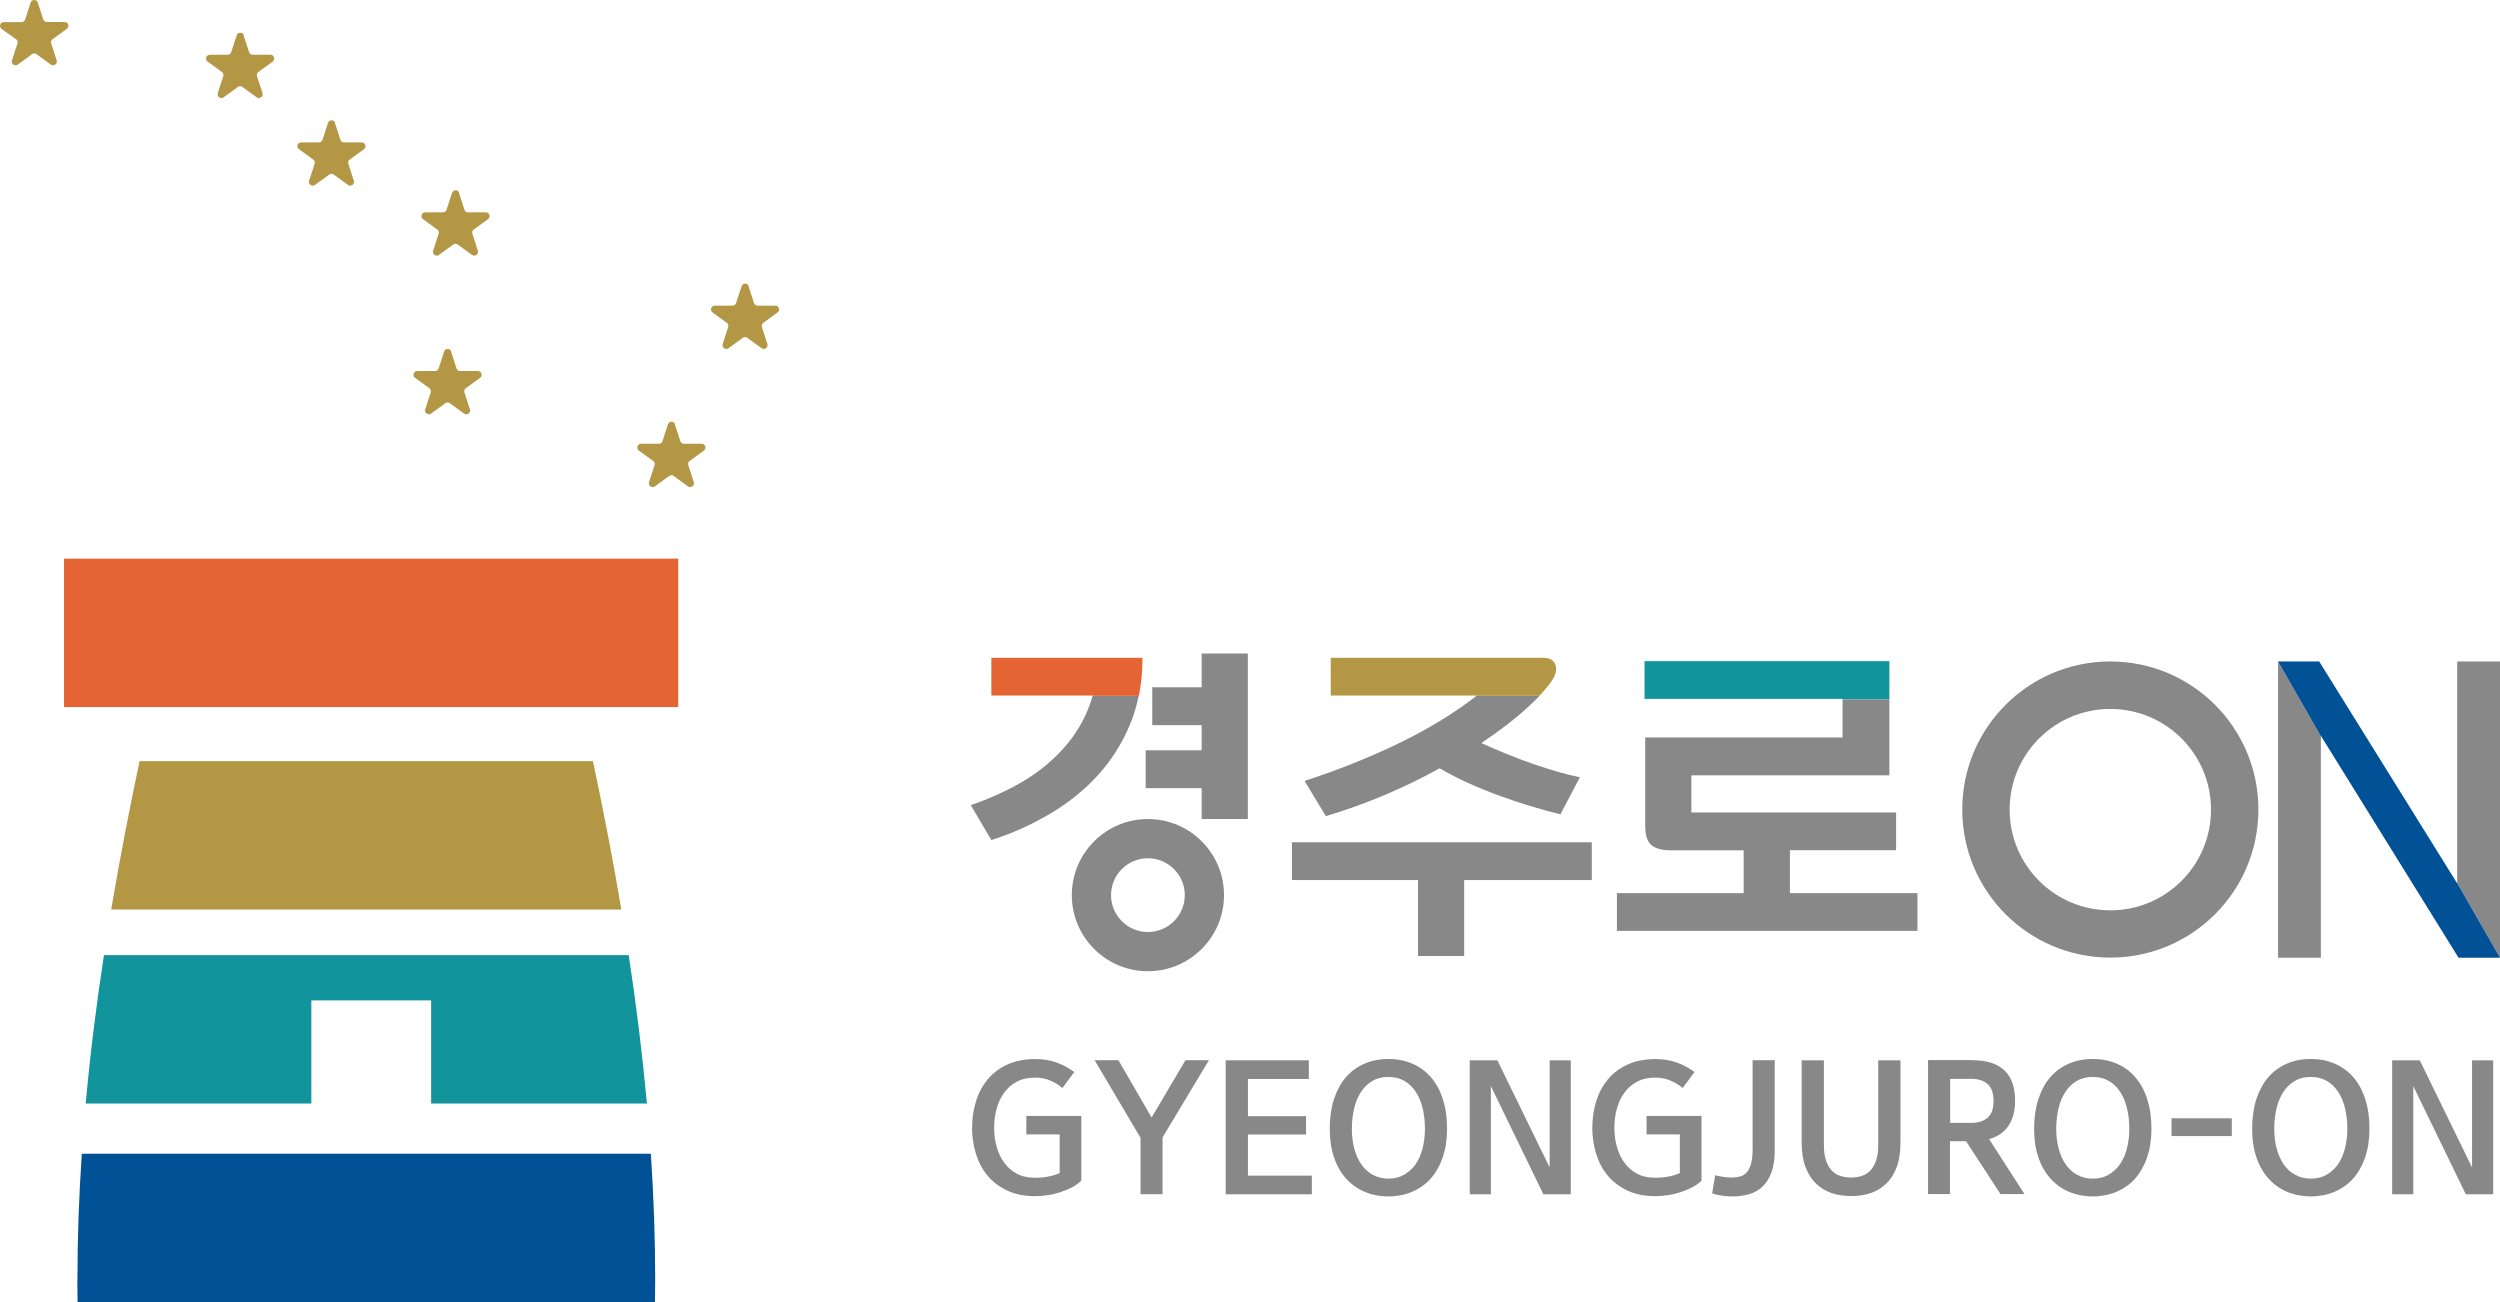 <?xml version="1.0" encoding="UTF-8"?>
<svg id="_레이어_2" data-name="레이어 2" xmlns="http://www.w3.org/2000/svg" viewBox="0 0 223.71 116.52">
  <defs>
    <style>
      .cls-1 {
        fill: #b39745;
      }

      .cls-2 {
        fill: #e56434;
      }

      .cls-3 {
        fill: #015197;
      }

      .cls-4 {
        fill: #11949c;
      }

      .cls-5 {
        fill: #888;
      }
    </style>
  </defs>
  <g id="_레이어_1-2" data-name="레이어 1">
    <g>
      <g>
        <g>
          <polygon class="cls-5" points="107.53 61.5 107.53 58.48 111.66 58.48 111.66 73.29 107.53 73.29 107.53 70.53 102.52 70.53 102.52 67.14 107.53 67.14 107.53 64.89 103.11 64.89 103.11 61.5 107.53 61.5"/>
          <g>
            <path class="cls-5" d="M96.28,65.53c-.67,1-1.48,1.91-2.43,2.73-.95,.82-2.02,1.54-3.21,2.17-1.19,.62-2.44,1.16-3.77,1.62l1.84,3.12c1.86-.59,3.61-1.38,5.25-2.35,1.64-.97,3.07-2.12,4.29-3.46,1.22-1.34,2.18-2.86,2.89-4.59,.33-.79,.57-1.62,.75-2.49h-4.12c-.34,1.18-.84,2.26-1.5,3.25Z"/>
            <path class="cls-2" d="M88.71,58.86v3.38h9.08s0,.02,0,.03h4.12c.21-1.03,.32-2.12,.32-3.26v-.15h-13.51Z"/>
          </g>
          <g>
            <path class="cls-5" d="M116.74,69.88l1.9,3.15c1.92-.57,3.73-1.23,5.43-1.96,1.7-.73,3.29-1.5,4.75-2.32,.81,.47,1.68,.92,2.61,1.34,.93,.42,1.87,.8,2.82,1.14,.95,.35,1.88,.66,2.81,.93,.92,.28,1.78,.52,2.57,.71l1.75-3.32c-.61-.12-1.28-.28-1.99-.49-.71-.21-1.46-.44-2.23-.71-.77-.27-1.55-.56-2.33-.88-.78-.32-1.54-.64-2.27-.98,1.62-1.09,2.97-2.12,4.04-3.1,.44-.4,.82-.77,1.15-1.11h-5.64c-2.03,1.57-4.36,2.99-7,4.26-2.65,1.28-5.44,2.39-8.37,3.34Z"/>
            <polygon class="cls-5" points="115.61 75.37 115.61 78.75 126.89 78.75 126.89 85.55 131.02 85.55 131.02 78.75 142.44 78.75 142.44 75.37 115.61 75.37"/>
            <path class="cls-1" d="M138.85,60.94c.38-.57,.48-1.06,.33-1.47-.16-.41-.52-.61-1.1-.61h-19v3.38h13.06s-.03,.02-.04,.03h5.64c.48-.5,.85-.95,1.11-1.33Z"/>
          </g>
          <g>
            <path class="cls-5" d="M160.17,79.91v-3.83h9.5v-3.38h-18.32v-3.32h17.72v-6.8h-4.19v3.41h-17.66v7.9c0,.85,.19,1.43,.56,1.74,.38,.31,.95,.46,1.72,.46h6.53v3.83h-11.34v3.38h26.89v-3.38h-11.43Z"/>
            <polygon class="cls-4" points="169.07 59.16 147.16 59.16 147.16 62.54 164.89 62.54 164.89 62.57 169.07 62.57 169.07 59.16"/>
          </g>
          <g>
            <polygon class="cls-5" points="203.85 85.7 207.68 85.7 207.68 65.89 203.85 59.19 203.85 85.7"/>
            <polygon class="cls-5" points="219.88 59.19 219.88 79.02 223.71 85.7 223.71 59.19 219.88 59.19"/>
            <polygon class="cls-3" points="219.88 79.05 207.53 59.19 203.85 59.19 207.68 65.89 207.68 65.84 220 85.7 223.71 85.7 219.88 79.02 219.88 79.05"/>
          </g>
          <path class="cls-5" d="M102.72,73.29c-3.76,0-6.81,3.05-6.81,6.81s3.05,6.81,6.81,6.81,6.81-3.05,6.81-6.81-3.05-6.81-6.81-6.81Zm0,10.11c-1.82,0-3.3-1.48-3.3-3.3s1.48-3.3,3.3-3.3,3.3,1.48,3.3,3.3-1.48,3.3-3.3,3.3Z"/>
          <path class="cls-5" d="M188.84,59.19c-7.32,0-13.25,5.93-13.25,13.25s5.93,13.25,13.25,13.25,13.25-5.93,13.25-13.25-5.93-13.25-13.25-13.25Zm0,22.27c-4.98,0-9.01-4.03-9.01-9.01s4.03-9.01,9.01-9.01,9.01,4.03,9.01,9.01-4.03,9.01-9.01,9.01Z"/>
        </g>
        <g>
          <rect class="cls-2" x="5.73" y="49.99" width="54.96" height="13.28"/>
          <path class="cls-3" d="M6.92,114.51c0,.67,.01,1.34,.02,2.01H58.61c0-.67,.02-1.34,.02-2.01,0-3.78-.14-7.53-.39-11.27H7.32c-.25,3.73-.39,7.49-.39,11.27Z"/>
          <path class="cls-1" d="M12.49,68.11c-.93,4.38-1.78,8.81-2.54,13.28H55.6c-.75-4.47-1.61-8.9-2.54-13.28H12.49Z"/>
          <path class="cls-4" d="M7.66,98.75H27.86v-9.23h10.72v9.23h19.31c-.41-4.46-.96-8.89-1.63-13.28H9.3c-.67,4.39-1.23,8.82-1.63,13.28Z"/>
        </g>
        <g>
          <path class="cls-5" d="M86.99,100.9c0-.81,.11-1.59,.34-2.33,.22-.74,.57-1.39,1.03-1.96,.46-.56,1.04-1.01,1.76-1.34,.71-.33,1.55-.5,2.53-.5,.68,0,1.31,.1,1.87,.3,.56,.2,1.1,.48,1.61,.86l-1.06,1.43c-.31-.27-.68-.49-1.1-.67-.42-.18-.87-.26-1.36-.26-.63,0-1.17,.12-1.63,.37s-.83,.57-1.13,.99c-.3,.41-.52,.89-.67,1.43s-.22,1.1-.22,1.69,.07,1.15,.22,1.69,.37,1.02,.67,1.43c.3,.42,.68,.75,1.13,.99,.45,.25,1,.37,1.63,.37,.86,0,1.59-.14,2.21-.42v-3.46h-2.98v-1.65h4.92v5.79c-.25,.24-.53,.44-.86,.61-.33,.17-.67,.31-1.04,.43-.37,.12-.75,.21-1.13,.26-.38,.06-.75,.09-1.09,.09-.97,0-1.81-.17-2.53-.51-.71-.34-1.3-.79-1.76-1.35-.46-.56-.8-1.21-1.03-1.96-.22-.74-.34-1.52-.34-2.33Z"/>
          <path class="cls-5" d="M102.05,101.8l-4.1-6.93h2.13l2.97,5.13,3.03-5.13h2.1l-4.15,6.91v5.08h-1.97v-5.07Z"/>
          <path class="cls-5" d="M111.67,101.51v3.69h5.72v1.67h-7.71v-11.99h7.44v1.67h-5.45v3.33h5.2v1.64h-5.2Z"/>
          <path class="cls-5" d="M124.24,107.06c-.77,0-1.48-.14-2.12-.41-.65-.27-1.2-.67-1.67-1.19-.46-.52-.83-1.15-1.08-1.91-.26-.75-.38-1.61-.38-2.56s.13-1.86,.38-2.64c.26-.77,.61-1.43,1.07-1.96s1.01-.93,1.66-1.21c.65-.28,1.36-.42,2.14-.42s1.49,.14,2.14,.42c.65,.28,1.2,.68,1.66,1.21s.82,1.18,1.07,1.96,.38,1.65,.38,2.64-.13,1.8-.38,2.56c-.26,.75-.62,1.39-1.08,1.91-.46,.52-1.02,.91-1.67,1.19-.65,.27-1.36,.41-2.12,.41Zm0-10.69c-.56,0-1.04,.12-1.44,.36-.41,.24-.75,.57-1.02,.99-.27,.42-.48,.91-.61,1.48-.13,.57-.2,1.17-.2,1.81s.07,1.23,.22,1.78c.14,.54,.36,1.02,.63,1.41,.28,.4,.62,.71,1.03,.93,.41,.22,.87,.34,1.39,.34s.99-.11,1.39-.34,.75-.53,1.03-.93c.28-.4,.49-.87,.63-1.41,.14-.55,.22-1.14,.22-1.78s-.07-1.25-.2-1.81c-.13-.57-.34-1.06-.61-1.48s-.61-.75-1.02-.99c-.41-.24-.89-.36-1.44-.36Z"/>
          <path class="cls-5" d="M140.56,106.87h-2.45l-4.7-9.68v9.68h-1.89v-11.99h2.47l4.68,9.59v-9.59h1.89v11.99Z"/>
          <path class="cls-5" d="M142.49,100.9c0-.81,.11-1.59,.34-2.33,.22-.74,.57-1.39,1.03-1.96,.46-.56,1.04-1.01,1.76-1.34,.71-.33,1.55-.5,2.53-.5,.68,0,1.31,.1,1.87,.3,.56,.2,1.1,.48,1.61,.86l-1.06,1.43c-.31-.27-.68-.49-1.1-.67-.42-.18-.87-.26-1.36-.26-.63,0-1.17,.12-1.63,.37s-.83,.57-1.13,.99c-.3,.41-.52,.89-.67,1.43s-.22,1.1-.22,1.69,.07,1.15,.22,1.69,.37,1.02,.67,1.43c.3,.42,.68,.75,1.13,.99,.45,.25,1,.37,1.63,.37,.86,0,1.59-.14,2.21-.42v-3.46h-2.98v-1.65h4.92v5.79c-.25,.24-.53,.44-.86,.61-.33,.17-.67,.31-1.04,.43-.37,.12-.75,.21-1.13,.26-.38,.06-.75,.09-1.09,.09-.97,0-1.81-.17-2.53-.51-.71-.34-1.3-.79-1.76-1.35-.46-.56-.8-1.21-1.03-1.96-.22-.74-.34-1.52-.34-2.33Z"/>
          <path class="cls-5" d="M158.81,94.87v8.05c0,.8-.1,1.47-.3,2s-.46,.95-.8,1.27c-.34,.31-.74,.54-1.19,.67-.46,.13-.95,.2-1.46,.2-.31,0-.64-.02-.99-.07-.35-.05-.63-.12-.86-.2l.27-1.62c.21,.05,.45,.1,.71,.14,.26,.04,.51,.06,.75,.06,.29,0,.55-.03,.78-.1,.23-.06,.43-.19,.59-.37,.16-.18,.29-.44,.38-.76,.09-.33,.14-.76,.14-1.29v-7.98h1.99Z"/>
          <path class="cls-5" d="M165.64,107.03c-.61,0-1.18-.09-1.72-.26-.53-.18-1-.46-1.4-.84s-.72-.88-.95-1.48c-.23-.6-.35-1.33-.35-2.19v-7.38h1.99v7.6c0,.52,.06,.97,.18,1.34,.12,.37,.28,.67,.5,.9,.21,.23,.47,.4,.77,.5,.3,.1,.63,.15,.98,.15s.68-.05,.98-.15c.3-.1,.56-.27,.77-.5,.21-.23,.38-.53,.5-.9,.12-.37,.18-.81,.18-1.34v-7.6h1.99v7.38c0,.86-.11,1.58-.34,2.19-.23,.6-.54,1.1-.95,1.48s-.87,.67-1.4,.84c-.53,.18-1.11,.26-1.72,.26Z"/>
          <path class="cls-5" d="M176.49,94.87c1.28,0,2.24,.31,2.88,.92,.64,.61,.95,1.52,.95,2.7,0,.91-.2,1.66-.59,2.24-.39,.59-.97,.99-1.74,1.2l3.17,4.92h-2.15l-3.08-4.73h-1.44v4.73h-1.96v-11.99h3.94Zm-.06,5.61c.59,0,1.06-.15,1.42-.46,.36-.3,.54-.8,.54-1.5s-.18-1.21-.54-1.52c-.36-.31-.83-.46-1.42-.46h-1.92v3.94h1.92Z"/>
          <path class="cls-5" d="M187.27,107.06c-.77,0-1.48-.14-2.12-.41-.65-.27-1.2-.67-1.67-1.19-.46-.52-.83-1.15-1.08-1.91-.26-.75-.38-1.61-.38-2.56s.13-1.86,.38-2.64c.26-.77,.61-1.43,1.07-1.96s1.01-.93,1.66-1.21c.65-.28,1.36-.42,2.14-.42s1.49,.14,2.14,.42c.65,.28,1.2,.68,1.66,1.21s.82,1.18,1.07,1.96,.38,1.65,.38,2.64-.13,1.8-.38,2.56c-.26,.75-.62,1.39-1.08,1.91-.46,.52-1.02,.91-1.67,1.19-.65,.27-1.36,.41-2.12,.41Zm0-10.69c-.56,0-1.04,.12-1.44,.36-.41,.24-.75,.57-1.02,.99-.27,.42-.48,.91-.61,1.48-.13,.57-.2,1.17-.2,1.81s.07,1.23,.22,1.78c.14,.54,.36,1.02,.63,1.41,.28,.4,.62,.71,1.03,.93,.41,.22,.87,.34,1.39,.34s.99-.11,1.39-.34,.75-.53,1.03-.93c.28-.4,.49-.87,.63-1.41,.14-.55,.22-1.14,.22-1.78s-.07-1.25-.2-1.81c-.13-.57-.34-1.06-.61-1.48s-.61-.75-1.02-.99c-.41-.24-.89-.36-1.44-.36Z"/>
          <path class="cls-5" d="M194.32,100.07h5.39v1.59h-5.39v-1.59Z"/>
          <path class="cls-5" d="M206.78,107.06c-.77,0-1.48-.14-2.12-.41-.65-.27-1.2-.67-1.67-1.19-.46-.52-.83-1.15-1.08-1.91-.26-.75-.38-1.61-.38-2.56s.13-1.86,.38-2.64c.26-.77,.61-1.43,1.07-1.96s1.01-.93,1.66-1.21c.65-.28,1.36-.42,2.14-.42s1.49,.14,2.14,.42c.65,.28,1.2,.68,1.66,1.21s.82,1.18,1.07,1.96,.38,1.65,.38,2.64-.13,1.8-.38,2.56c-.26,.75-.62,1.39-1.08,1.91-.46,.52-1.02,.91-1.67,1.19-.65,.27-1.36,.41-2.12,.41Zm0-10.69c-.56,0-1.04,.12-1.44,.36-.41,.24-.75,.57-1.02,.99-.27,.42-.48,.91-.61,1.48-.13,.57-.2,1.17-.2,1.81s.07,1.23,.22,1.78c.14,.54,.36,1.02,.63,1.41,.28,.4,.62,.71,1.03,.93,.41,.22,.87,.34,1.39,.34s.99-.11,1.39-.34,.75-.53,1.03-.93c.28-.4,.49-.87,.63-1.41,.14-.55,.22-1.14,.22-1.78s-.07-1.25-.2-1.81c-.13-.57-.34-1.06-.61-1.48s-.61-.75-1.02-.99c-.41-.24-.89-.36-1.44-.36Z"/>
          <path class="cls-5" d="M223.1,106.87h-2.45l-4.7-9.68v9.68h-1.89v-11.99h2.47l4.68,9.59v-9.59h1.89v11.99Z"/>
        </g>
      </g>
      <path class="cls-1" d="M40.36,31.46l.49,1.51c.05,.14,.17,.23,.32,.23h1.59c.33,0,.46,.42,.2,.61l-1.28,.93c-.12,.09-.17,.24-.12,.38l.49,1.51c.1,.31-.26,.57-.52,.38l-1.28-.93c-.12-.09-.28-.09-.4,0l-1.28,.93c-.26,.19-.62-.07-.52-.38l.49-1.51c.05-.14,0-.29-.12-.38l-1.28-.93c-.26-.19-.13-.61,.2-.61h1.59c.15,0,.28-.09,.32-.23l.49-1.51c.1-.31,.54-.31,.64,0Z"/>
      <path class="cls-1" d="M60.39,37.97l.49,1.51c.05,.14,.17,.23,.32,.23h1.59c.33,0,.46,.42,.2,.61l-1.28,.93c-.12,.09-.17,.24-.12,.38l.49,1.51c.1,.31-.26,.57-.52,.38l-1.28-.93c-.12-.09-.28-.09-.4,0l-1.28,.93c-.26,.19-.62-.07-.52-.38l.49-1.51c.05-.14,0-.29-.12-.38l-1.28-.93c-.26-.19-.13-.61,.2-.61h1.59c.15,0,.28-.09,.32-.23l.49-1.51c.1-.31,.54-.31,.64,0Z"/>
      <path class="cls-1" d="M66.98,25.61l.49,1.51c.05,.14,.17,.23,.32,.23h1.59c.33,0,.46,.42,.2,.61l-1.28,.93c-.12,.09-.17,.24-.12,.38l.49,1.51c.1,.31-.26,.57-.52,.38l-1.28-.93c-.12-.09-.28-.09-.4,0l-1.28,.93c-.26,.19-.62-.07-.52-.38l.49-1.51c.05-.14,0-.29-.12-.38l-1.28-.93c-.26-.19-.13-.61,.2-.61h1.59c.15,0,.28-.09,.32-.23l.49-1.51c.1-.31,.54-.31,.64,0Z"/>
      <path class="cls-1" d="M41.07,17.26l.49,1.51c.05,.14,.17,.23,.32,.23h1.59c.33,0,.46,.42,.2,.61l-1.28,.93c-.12,.09-.17,.24-.12,.38l.49,1.51c.1,.31-.26,.57-.52,.38l-1.28-.93c-.12-.09-.28-.09-.4,0l-1.28,.93c-.26,.19-.62-.07-.52-.38l.49-1.51c.05-.14,0-.29-.12-.38l-1.28-.93c-.26-.19-.13-.61,.2-.61h1.59c.15,0,.28-.09,.32-.23l.49-1.51c.1-.31,.54-.31,.64,0Z"/>
      <path class="cls-1" d="M29.97,11l.49,1.51c.05,.14,.17,.23,.32,.23h1.59c.33,0,.46,.42,.2,.61l-1.28,.93c-.12,.09-.17,.24-.12,.38l.49,1.51c.1,.31-.26,.57-.52,.38l-1.28-.93c-.12-.09-.28-.09-.4,0l-1.28,.93c-.26,.19-.62-.07-.52-.38l.49-1.51c.05-.14,0-.29-.12-.38l-1.28-.93c-.26-.19-.13-.61,.2-.61h1.59c.15,0,.28-.09,.32-.23l.49-1.51c.1-.31,.54-.31,.64,0Z"/>
      <path class="cls-1" d="M21.8,3.16l.49,1.51c.05,.14,.17,.23,.32,.23h1.59c.33,0,.46,.42,.2,.61l-1.28,.93c-.12,.09-.17,.24-.12,.38l.49,1.51c.1,.31-.26,.57-.52,.38l-1.28-.93c-.12-.09-.28-.09-.4,0l-1.28,.93c-.26,.19-.62-.07-.52-.38l.49-1.51c.05-.14,0-.29-.12-.38l-1.28-.93c-.26-.19-.13-.61,.2-.61h1.59c.15,0,.28-.09,.32-.23l.49-1.51c.1-.31,.54-.31,.64,0Z"/>
      <path class="cls-1" d="M3.38,.23l.49,1.51c.05,.14,.17,.23,.32,.23h1.59c.33,0,.46,.42,.2,.61l-1.28,.93c-.12,.09-.17,.24-.12,.38l.49,1.51c.1,.31-.26,.57-.52,.38l-1.28-.93c-.12-.09-.28-.09-.4,0l-1.28,.93c-.26,.19-.62-.07-.52-.38l.49-1.51c.05-.14,0-.29-.12-.38L.14,2.59c-.26-.19-.13-.61,.2-.61H1.93c.15,0,.28-.09,.32-.23L2.74,.23c.1-.31,.54-.31,.64,0Z"/>
    </g>
  </g>
</svg>
